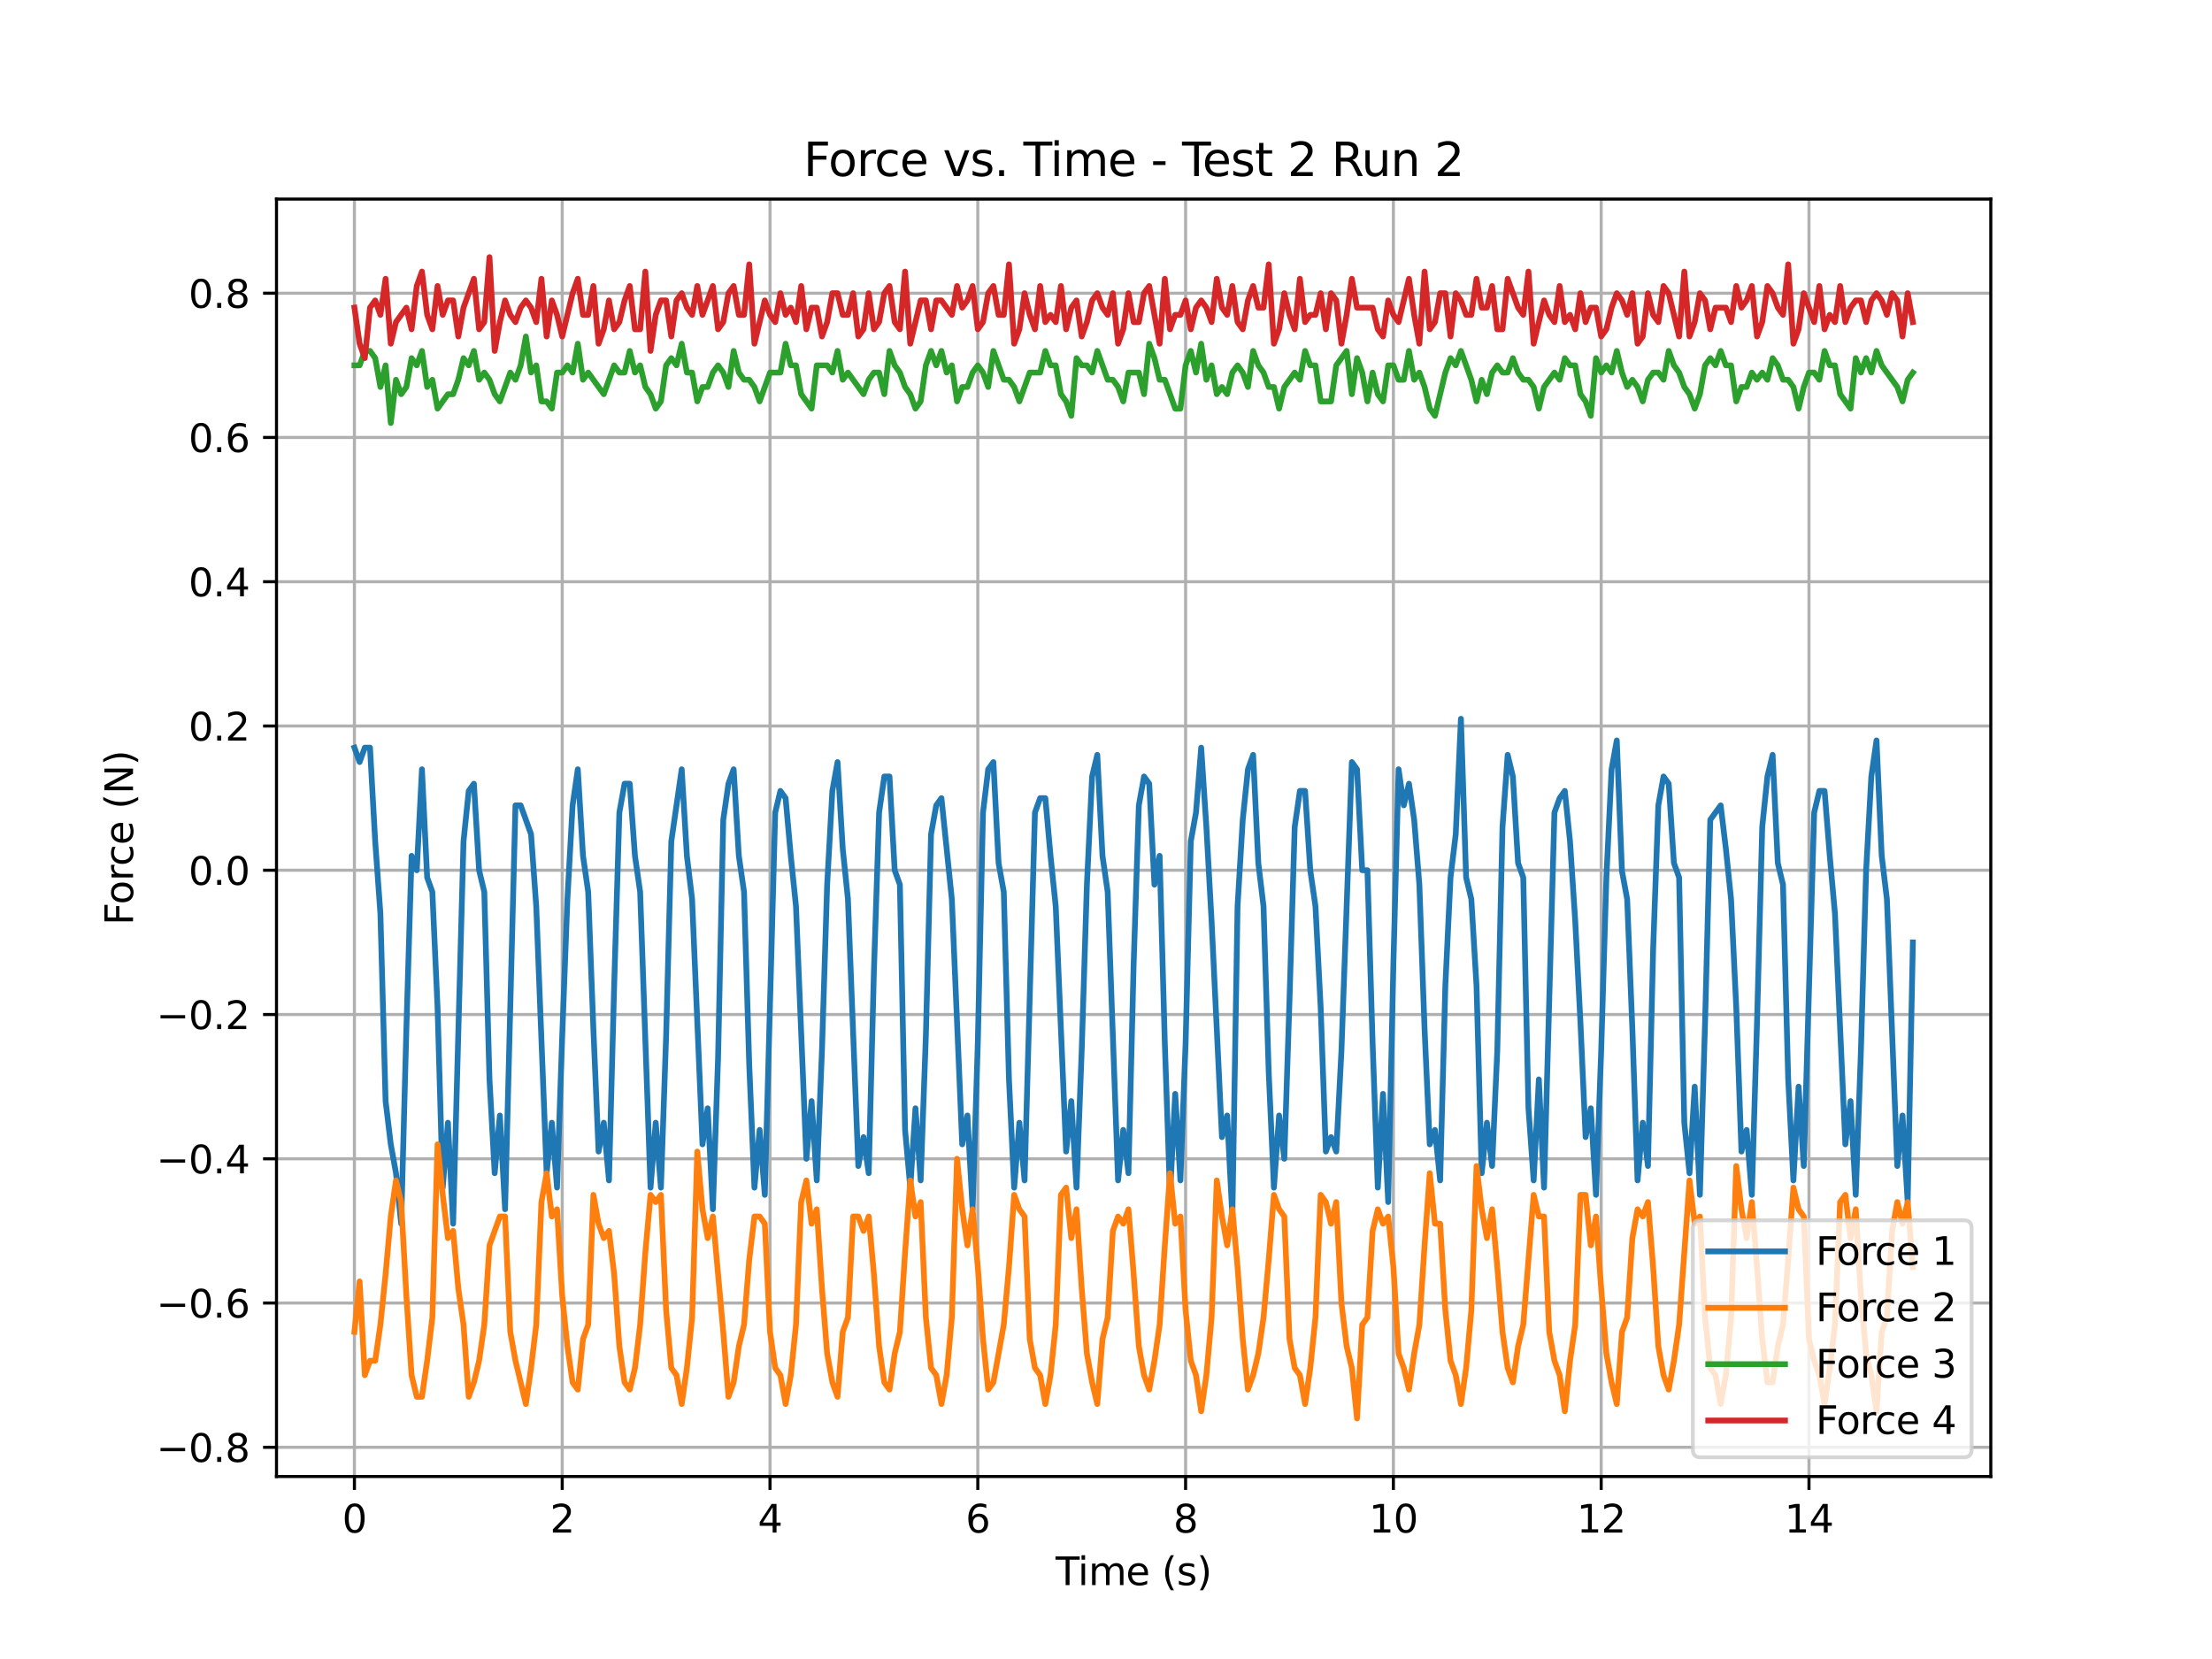 <?xml version="1.0" encoding="utf-8" standalone="no"?>
<!DOCTYPE svg PUBLIC "-//W3C//DTD SVG 1.1//EN"
  "http://www.w3.org/Graphics/SVG/1.1/DTD/svg11.dtd">
<svg xmlns:xlink="http://www.w3.org/1999/xlink" width="576pt" height="432pt" viewBox="0 0 576 432" xmlns="http://www.w3.org/2000/svg" version="1.1">
 <defs>
  <style type="text/css">*{stroke-linejoin: round; stroke-linecap: butt}</style>
 </defs>
 <g id="figure_1">
  <g id="patch_1">
   <path d="M 0 432 
L 576 432 
L 576 0 
L 0 0 
z
" style="fill: #ffffff"/>
  </g>
  <g id="axes_1">
   <g id="patch_2">
    <path d="M 72 384.48 
L 518.4 384.48 
L 518.4 51.84 
L 72 51.84 
z
" style="fill: #ffffff"/>
   </g>
   <g id="matplotlib.axis_1">
    <g id="xtick_1">
     <g id="line2d_1">
      <path d="M 92.291 384.48 
L 92.291 51.84 
" clip-path="url(#p0eaa803a05)" style="fill: none; stroke: #b0b0b0; stroke-width: 0.8; stroke-linecap: square"/>
     </g>
     <g id="line2d_2">
      <defs>
       <path id="md633de259a" d="M 0 0 
L 0 3.5 
" style="stroke: #000000; stroke-width: 0.8"/>
      </defs>
      <g>
       <use xlink:href="#md633de259a" x="92.291" y="384.48" style="stroke: #000000; stroke-width: 0.8"/>
      </g>
     </g>
     <g id="text_1">
      <!-- 0 -->
      <g transform="translate(89.11 399.078) scale(0.1 -0.1)">
       <defs>
        <path id="DejaVuSans-30" d="M 2034 4250 
Q 1547 4250 1301 3770 
Q 1056 3291 1056 2328 
Q 1056 1369 1301 889 
Q 1547 409 2034 409 
Q 2525 409 2770 889 
Q 3016 1369 3016 2328 
Q 3016 3291 2770 3770 
Q 2525 4250 2034 4250 
z
M 2034 4750 
Q 2819 4750 3233 4129 
Q 3647 3509 3647 2328 
Q 3647 1150 3233 529 
Q 2819 -91 2034 -91 
Q 1250 -91 836 529 
Q 422 1150 422 2328 
Q 422 3509 836 4129 
Q 1250 4750 2034 4750 
z
" transform="scale(0.016)"/>
       </defs>
       <use xlink:href="#DejaVuSans-30"/>
      </g>
     </g>
    </g>
    <g id="xtick_2">
     <g id="line2d_3">
      <path d="M 146.4 384.48 
L 146.4 51.84 
" clip-path="url(#p0eaa803a05)" style="fill: none; stroke: #b0b0b0; stroke-width: 0.8; stroke-linecap: square"/>
     </g>
     <g id="line2d_4">
      <g>
       <use xlink:href="#md633de259a" x="146.4" y="384.48" style="stroke: #000000; stroke-width: 0.8"/>
      </g>
     </g>
     <g id="text_2">
      <!-- 2 -->
      <g transform="translate(143.219 399.078) scale(0.1 -0.1)">
       <defs>
        <path id="DejaVuSans-32" d="M 1228 531 
L 3431 531 
L 3431 0 
L 469 0 
L 469 531 
Q 828 903 1448 1529 
Q 2069 2156 2228 2338 
Q 2531 2678 2651 2914 
Q 2772 3150 2772 3378 
Q 2772 3750 2511 3984 
Q 2250 4219 1831 4219 
Q 1534 4219 1204 4116 
Q 875 4013 500 3803 
L 500 4441 
Q 881 4594 1212 4672 
Q 1544 4750 1819 4750 
Q 2544 4750 2975 4387 
Q 3406 4025 3406 3419 
Q 3406 3131 3298 2873 
Q 3191 2616 2906 2266 
Q 2828 2175 2409 1742 
Q 1991 1309 1228 531 
z
" transform="scale(0.016)"/>
       </defs>
       <use xlink:href="#DejaVuSans-32"/>
      </g>
     </g>
    </g>
    <g id="xtick_3">
     <g id="line2d_5">
      <path d="M 200.509 384.48 
L 200.509 51.84 
" clip-path="url(#p0eaa803a05)" style="fill: none; stroke: #b0b0b0; stroke-width: 0.8; stroke-linecap: square"/>
     </g>
     <g id="line2d_6">
      <g>
       <use xlink:href="#md633de259a" x="200.509" y="384.48" style="stroke: #000000; stroke-width: 0.8"/>
      </g>
     </g>
     <g id="text_3">
      <!-- 4 -->
      <g transform="translate(197.328 399.078) scale(0.1 -0.1)">
       <defs>
        <path id="DejaVuSans-34" d="M 2419 4116 
L 825 1625 
L 2419 1625 
L 2419 4116 
z
M 2253 4666 
L 3047 4666 
L 3047 1625 
L 3713 1625 
L 3713 1100 
L 3047 1100 
L 3047 0 
L 2419 0 
L 2419 1100 
L 313 1100 
L 313 1709 
L 2253 4666 
z
" transform="scale(0.016)"/>
       </defs>
       <use xlink:href="#DejaVuSans-34"/>
      </g>
     </g>
    </g>
    <g id="xtick_4">
     <g id="line2d_7">
      <path d="M 254.618 384.48 
L 254.618 51.84 
" clip-path="url(#p0eaa803a05)" style="fill: none; stroke: #b0b0b0; stroke-width: 0.8; stroke-linecap: square"/>
     </g>
     <g id="line2d_8">
      <g>
       <use xlink:href="#md633de259a" x="254.618" y="384.48" style="stroke: #000000; stroke-width: 0.8"/>
      </g>
     </g>
     <g id="text_4">
      <!-- 6 -->
      <g transform="translate(251.437 399.078) scale(0.1 -0.1)">
       <defs>
        <path id="DejaVuSans-36" d="M 2113 2584 
Q 1688 2584 1439 2293 
Q 1191 2003 1191 1497 
Q 1191 994 1439 701 
Q 1688 409 2113 409 
Q 2538 409 2786 701 
Q 3034 994 3034 1497 
Q 3034 2003 2786 2293 
Q 2538 2584 2113 2584 
z
M 3366 4563 
L 3366 3988 
Q 3128 4100 2886 4159 
Q 2644 4219 2406 4219 
Q 1781 4219 1451 3797 
Q 1122 3375 1075 2522 
Q 1259 2794 1537 2939 
Q 1816 3084 2150 3084 
Q 2853 3084 3261 2657 
Q 3669 2231 3669 1497 
Q 3669 778 3244 343 
Q 2819 -91 2113 -91 
Q 1303 -91 875 529 
Q 447 1150 447 2328 
Q 447 3434 972 4092 
Q 1497 4750 2381 4750 
Q 2619 4750 2861 4703 
Q 3103 4656 3366 4563 
z
" transform="scale(0.016)"/>
       </defs>
       <use xlink:href="#DejaVuSans-36"/>
      </g>
     </g>
    </g>
    <g id="xtick_5">
     <g id="line2d_9">
      <path d="M 308.727 384.48 
L 308.727 51.84 
" clip-path="url(#p0eaa803a05)" style="fill: none; stroke: #b0b0b0; stroke-width: 0.8; stroke-linecap: square"/>
     </g>
     <g id="line2d_10">
      <g>
       <use xlink:href="#md633de259a" x="308.727" y="384.48" style="stroke: #000000; stroke-width: 0.8"/>
      </g>
     </g>
     <g id="text_5">
      <!-- 8 -->
      <g transform="translate(305.546 399.078) scale(0.1 -0.1)">
       <defs>
        <path id="DejaVuSans-38" d="M 2034 2216 
Q 1584 2216 1326 1975 
Q 1069 1734 1069 1313 
Q 1069 891 1326 650 
Q 1584 409 2034 409 
Q 2484 409 2743 651 
Q 3003 894 3003 1313 
Q 3003 1734 2745 1975 
Q 2488 2216 2034 2216 
z
M 1403 2484 
Q 997 2584 770 2862 
Q 544 3141 544 3541 
Q 544 4100 942 4425 
Q 1341 4750 2034 4750 
Q 2731 4750 3128 4425 
Q 3525 4100 3525 3541 
Q 3525 3141 3298 2862 
Q 3072 2584 2669 2484 
Q 3125 2378 3379 2068 
Q 3634 1759 3634 1313 
Q 3634 634 3220 271 
Q 2806 -91 2034 -91 
Q 1263 -91 848 271 
Q 434 634 434 1313 
Q 434 1759 690 2068 
Q 947 2378 1403 2484 
z
M 1172 3481 
Q 1172 3119 1398 2916 
Q 1625 2713 2034 2713 
Q 2441 2713 2670 2916 
Q 2900 3119 2900 3481 
Q 2900 3844 2670 4047 
Q 2441 4250 2034 4250 
Q 1625 4250 1398 4047 
Q 1172 3844 1172 3481 
z
" transform="scale(0.016)"/>
       </defs>
       <use xlink:href="#DejaVuSans-38"/>
      </g>
     </g>
    </g>
    <g id="xtick_6">
     <g id="line2d_11">
      <path d="M 362.836 384.48 
L 362.836 51.84 
" clip-path="url(#p0eaa803a05)" style="fill: none; stroke: #b0b0b0; stroke-width: 0.8; stroke-linecap: square"/>
     </g>
     <g id="line2d_12">
      <g>
       <use xlink:href="#md633de259a" x="362.836" y="384.48" style="stroke: #000000; stroke-width: 0.8"/>
      </g>
     </g>
     <g id="text_6">
      <!-- 10 -->
      <g transform="translate(356.474 399.078) scale(0.1 -0.1)">
       <defs>
        <path id="DejaVuSans-31" d="M 794 531 
L 1825 531 
L 1825 4091 
L 703 3866 
L 703 4441 
L 1819 4666 
L 2450 4666 
L 2450 531 
L 3481 531 
L 3481 0 
L 794 0 
L 794 531 
z
" transform="scale(0.016)"/>
       </defs>
       <use xlink:href="#DejaVuSans-31"/>
       <use xlink:href="#DejaVuSans-30" x="63.623"/>
      </g>
     </g>
    </g>
    <g id="xtick_7">
     <g id="line2d_13">
      <path d="M 416.945 384.48 
L 416.945 51.84 
" clip-path="url(#p0eaa803a05)" style="fill: none; stroke: #b0b0b0; stroke-width: 0.8; stroke-linecap: square"/>
     </g>
     <g id="line2d_14">
      <g>
       <use xlink:href="#md633de259a" x="416.945" y="384.48" style="stroke: #000000; stroke-width: 0.8"/>
      </g>
     </g>
     <g id="text_7">
      <!-- 12 -->
      <g transform="translate(410.583 399.078) scale(0.1 -0.1)">
       <use xlink:href="#DejaVuSans-31"/>
       <use xlink:href="#DejaVuSans-32" x="63.623"/>
      </g>
     </g>
    </g>
    <g id="xtick_8">
     <g id="line2d_15">
      <path d="M 471.055 384.48 
L 471.055 51.84 
" clip-path="url(#p0eaa803a05)" style="fill: none; stroke: #b0b0b0; stroke-width: 0.8; stroke-linecap: square"/>
     </g>
     <g id="line2d_16">
      <g>
       <use xlink:href="#md633de259a" x="471.055" y="384.48" style="stroke: #000000; stroke-width: 0.8"/>
      </g>
     </g>
     <g id="text_8">
      <!-- 14 -->
      <g transform="translate(464.692 399.078) scale(0.1 -0.1)">
       <use xlink:href="#DejaVuSans-31"/>
       <use xlink:href="#DejaVuSans-34" x="63.623"/>
      </g>
     </g>
    </g>
    <g id="text_9">
     <!-- Time (s) -->
     <g transform="translate(274.871 412.757) scale(0.1 -0.1)">
      <defs>
       <path id="DejaVuSans-54" d="M -19 4666 
L 3928 4666 
L 3928 4134 
L 2272 4134 
L 2272 0 
L 1638 0 
L 1638 4134 
L -19 4134 
L -19 4666 
z
" transform="scale(0.016)"/>
       <path id="DejaVuSans-69" d="M 603 3500 
L 1178 3500 
L 1178 0 
L 603 0 
L 603 3500 
z
M 603 4863 
L 1178 4863 
L 1178 4134 
L 603 4134 
L 603 4863 
z
" transform="scale(0.016)"/>
       <path id="DejaVuSans-6d" d="M 3328 2828 
Q 3544 3216 3844 3400 
Q 4144 3584 4550 3584 
Q 5097 3584 5394 3201 
Q 5691 2819 5691 2113 
L 5691 0 
L 5113 0 
L 5113 2094 
Q 5113 2597 4934 2840 
Q 4756 3084 4391 3084 
Q 3944 3084 3684 2787 
Q 3425 2491 3425 1978 
L 3425 0 
L 2847 0 
L 2847 2094 
Q 2847 2600 2669 2842 
Q 2491 3084 2119 3084 
Q 1678 3084 1418 2786 
Q 1159 2488 1159 1978 
L 1159 0 
L 581 0 
L 581 3500 
L 1159 3500 
L 1159 2956 
Q 1356 3278 1631 3431 
Q 1906 3584 2284 3584 
Q 2666 3584 2933 3390 
Q 3200 3197 3328 2828 
z
" transform="scale(0.016)"/>
       <path id="DejaVuSans-65" d="M 3597 1894 
L 3597 1613 
L 953 1613 
Q 991 1019 1311 708 
Q 1631 397 2203 397 
Q 2534 397 2845 478 
Q 3156 559 3463 722 
L 3463 178 
Q 3153 47 2828 -22 
Q 2503 -91 2169 -91 
Q 1331 -91 842 396 
Q 353 884 353 1716 
Q 353 2575 817 3079 
Q 1281 3584 2069 3584 
Q 2775 3584 3186 3129 
Q 3597 2675 3597 1894 
z
M 3022 2063 
Q 3016 2534 2758 2815 
Q 2500 3097 2075 3097 
Q 1594 3097 1305 2825 
Q 1016 2553 972 2059 
L 3022 2063 
z
" transform="scale(0.016)"/>
       <path id="DejaVuSans-20" transform="scale(0.016)"/>
       <path id="DejaVuSans-28" d="M 1984 4856 
Q 1566 4138 1362 3434 
Q 1159 2731 1159 2009 
Q 1159 1288 1364 580 
Q 1569 -128 1984 -844 
L 1484 -844 
Q 1016 -109 783 600 
Q 550 1309 550 2009 
Q 550 2706 781 3412 
Q 1013 4119 1484 4856 
L 1984 4856 
z
" transform="scale(0.016)"/>
       <path id="DejaVuSans-73" d="M 2834 3397 
L 2834 2853 
Q 2591 2978 2328 3040 
Q 2066 3103 1784 3103 
Q 1356 3103 1142 2972 
Q 928 2841 928 2578 
Q 928 2378 1081 2264 
Q 1234 2150 1697 2047 
L 1894 2003 
Q 2506 1872 2764 1633 
Q 3022 1394 3022 966 
Q 3022 478 2636 193 
Q 2250 -91 1575 -91 
Q 1294 -91 989 -36 
Q 684 19 347 128 
L 347 722 
Q 666 556 975 473 
Q 1284 391 1588 391 
Q 1994 391 2212 530 
Q 2431 669 2431 922 
Q 2431 1156 2273 1281 
Q 2116 1406 1581 1522 
L 1381 1569 
Q 847 1681 609 1914 
Q 372 2147 372 2553 
Q 372 3047 722 3315 
Q 1072 3584 1716 3584 
Q 2034 3584 2315 3537 
Q 2597 3491 2834 3397 
z
" transform="scale(0.016)"/>
       <path id="DejaVuSans-29" d="M 513 4856 
L 1013 4856 
Q 1481 4119 1714 3412 
Q 1947 2706 1947 2009 
Q 1947 1309 1714 600 
Q 1481 -109 1013 -844 
L 513 -844 
Q 928 -128 1133 580 
Q 1338 1288 1338 2009 
Q 1338 2731 1133 3434 
Q 928 4138 513 4856 
z
" transform="scale(0.016)"/>
      </defs>
      <use xlink:href="#DejaVuSans-54"/>
      <use xlink:href="#DejaVuSans-69" x="57.959"/>
      <use xlink:href="#DejaVuSans-6d" x="85.742"/>
      <use xlink:href="#DejaVuSans-65" x="183.154"/>
      <use xlink:href="#DejaVuSans-20" x="244.678"/>
      <use xlink:href="#DejaVuSans-28" x="276.465"/>
      <use xlink:href="#DejaVuSans-73" x="315.479"/>
      <use xlink:href="#DejaVuSans-29" x="367.578"/>
     </g>
    </g>
   </g>
   <g id="matplotlib.axis_2">
    <g id="ytick_1">
     <g id="line2d_17">
      <path d="M 72 376.873 
L 518.4 376.873 
" clip-path="url(#p0eaa803a05)" style="fill: none; stroke: #b0b0b0; stroke-width: 0.8; stroke-linecap: square"/>
     </g>
     <g id="line2d_18">
      <defs>
       <path id="mc34f1cff23" d="M 0 0 
L -3.5 0 
" style="stroke: #000000; stroke-width: 0.8"/>
      </defs>
      <g>
       <use xlink:href="#mc34f1cff23" x="72" y="376.873" style="stroke: #000000; stroke-width: 0.8"/>
      </g>
     </g>
     <g id="text_10">
      <!-- −0.8 -->
      <g transform="translate(40.717 380.672) scale(0.1 -0.1)">
       <defs>
        <path id="DejaVuSans-2212" d="M 678 2272 
L 4684 2272 
L 4684 1741 
L 678 1741 
L 678 2272 
z
" transform="scale(0.016)"/>
        <path id="DejaVuSans-2e" d="M 684 794 
L 1344 794 
L 1344 0 
L 684 0 
L 684 794 
z
" transform="scale(0.016)"/>
       </defs>
       <use xlink:href="#DejaVuSans-2212"/>
       <use xlink:href="#DejaVuSans-30" x="83.789"/>
       <use xlink:href="#DejaVuSans-2e" x="147.412"/>
       <use xlink:href="#DejaVuSans-38" x="179.199"/>
      </g>
     </g>
    </g>
    <g id="ytick_2">
     <g id="line2d_19">
      <path d="M 72 339.308 
L 518.4 339.308 
" clip-path="url(#p0eaa803a05)" style="fill: none; stroke: #b0b0b0; stroke-width: 0.8; stroke-linecap: square"/>
     </g>
     <g id="line2d_20">
      <g>
       <use xlink:href="#mc34f1cff23" x="72" y="339.308" style="stroke: #000000; stroke-width: 0.8"/>
      </g>
     </g>
     <g id="text_11">
      <!-- −0.6 -->
      <g transform="translate(40.717 343.107) scale(0.1 -0.1)">
       <use xlink:href="#DejaVuSans-2212"/>
       <use xlink:href="#DejaVuSans-30" x="83.789"/>
       <use xlink:href="#DejaVuSans-2e" x="147.412"/>
       <use xlink:href="#DejaVuSans-36" x="179.199"/>
      </g>
     </g>
    </g>
    <g id="ytick_3">
     <g id="line2d_21">
      <path d="M 72 301.743 
L 518.4 301.743 
" clip-path="url(#p0eaa803a05)" style="fill: none; stroke: #b0b0b0; stroke-width: 0.8; stroke-linecap: square"/>
     </g>
     <g id="line2d_22">
      <g>
       <use xlink:href="#mc34f1cff23" x="72" y="301.743" style="stroke: #000000; stroke-width: 0.8"/>
      </g>
     </g>
     <g id="text_12">
      <!-- −0.4 -->
      <g transform="translate(40.717 305.542) scale(0.1 -0.1)">
       <use xlink:href="#DejaVuSans-2212"/>
       <use xlink:href="#DejaVuSans-30" x="83.789"/>
       <use xlink:href="#DejaVuSans-2e" x="147.412"/>
       <use xlink:href="#DejaVuSans-34" x="179.199"/>
      </g>
     </g>
    </g>
    <g id="ytick_4">
     <g id="line2d_23">
      <path d="M 72 264.177 
L 518.4 264.177 
" clip-path="url(#p0eaa803a05)" style="fill: none; stroke: #b0b0b0; stroke-width: 0.8; stroke-linecap: square"/>
     </g>
     <g id="line2d_24">
      <g>
       <use xlink:href="#mc34f1cff23" x="72" y="264.177" style="stroke: #000000; stroke-width: 0.8"/>
      </g>
     </g>
     <g id="text_13">
      <!-- −0.2 -->
      <g transform="translate(40.717 267.977) scale(0.1 -0.1)">
       <use xlink:href="#DejaVuSans-2212"/>
       <use xlink:href="#DejaVuSans-30" x="83.789"/>
       <use xlink:href="#DejaVuSans-2e" x="147.412"/>
       <use xlink:href="#DejaVuSans-32" x="179.199"/>
      </g>
     </g>
    </g>
    <g id="ytick_5">
     <g id="line2d_25">
      <path d="M 72 226.612 
L 518.4 226.612 
" clip-path="url(#p0eaa803a05)" style="fill: none; stroke: #b0b0b0; stroke-width: 0.8; stroke-linecap: square"/>
     </g>
     <g id="line2d_26">
      <g>
       <use xlink:href="#mc34f1cff23" x="72" y="226.612" style="stroke: #000000; stroke-width: 0.8"/>
      </g>
     </g>
     <g id="text_14">
      <!-- 0.0 -->
      <g transform="translate(49.097 230.411) scale(0.1 -0.1)">
       <use xlink:href="#DejaVuSans-30"/>
       <use xlink:href="#DejaVuSans-2e" x="63.623"/>
       <use xlink:href="#DejaVuSans-30" x="95.41"/>
      </g>
     </g>
    </g>
    <g id="ytick_6">
     <g id="line2d_27">
      <path d="M 72 189.047 
L 518.4 189.047 
" clip-path="url(#p0eaa803a05)" style="fill: none; stroke: #b0b0b0; stroke-width: 0.8; stroke-linecap: square"/>
     </g>
     <g id="line2d_28">
      <g>
       <use xlink:href="#mc34f1cff23" x="72" y="189.047" style="stroke: #000000; stroke-width: 0.8"/>
      </g>
     </g>
     <g id="text_15">
      <!-- 0.2 -->
      <g transform="translate(49.097 192.846) scale(0.1 -0.1)">
       <use xlink:href="#DejaVuSans-30"/>
       <use xlink:href="#DejaVuSans-2e" x="63.623"/>
       <use xlink:href="#DejaVuSans-32" x="95.41"/>
      </g>
     </g>
    </g>
    <g id="ytick_7">
     <g id="line2d_29">
      <path d="M 72 151.482 
L 518.4 151.482 
" clip-path="url(#p0eaa803a05)" style="fill: none; stroke: #b0b0b0; stroke-width: 0.8; stroke-linecap: square"/>
     </g>
     <g id="line2d_30">
      <g>
       <use xlink:href="#mc34f1cff23" x="72" y="151.482" style="stroke: #000000; stroke-width: 0.8"/>
      </g>
     </g>
     <g id="text_16">
      <!-- 0.4 -->
      <g transform="translate(49.097 155.281) scale(0.1 -0.1)">
       <use xlink:href="#DejaVuSans-30"/>
       <use xlink:href="#DejaVuSans-2e" x="63.623"/>
       <use xlink:href="#DejaVuSans-34" x="95.41"/>
      </g>
     </g>
    </g>
    <g id="ytick_8">
     <g id="line2d_31">
      <path d="M 72 113.917 
L 518.4 113.917 
" clip-path="url(#p0eaa803a05)" style="fill: none; stroke: #b0b0b0; stroke-width: 0.8; stroke-linecap: square"/>
     </g>
     <g id="line2d_32">
      <g>
       <use xlink:href="#mc34f1cff23" x="72" y="113.917" style="stroke: #000000; stroke-width: 0.8"/>
      </g>
     </g>
     <g id="text_17">
      <!-- 0.6 -->
      <g transform="translate(49.097 117.716) scale(0.1 -0.1)">
       <use xlink:href="#DejaVuSans-30"/>
       <use xlink:href="#DejaVuSans-2e" x="63.623"/>
       <use xlink:href="#DejaVuSans-36" x="95.41"/>
      </g>
     </g>
    </g>
    <g id="ytick_9">
     <g id="line2d_33">
      <path d="M 72 76.351 
L 518.4 76.351 
" clip-path="url(#p0eaa803a05)" style="fill: none; stroke: #b0b0b0; stroke-width: 0.8; stroke-linecap: square"/>
     </g>
     <g id="line2d_34">
      <g>
       <use xlink:href="#mc34f1cff23" x="72" y="76.351" style="stroke: #000000; stroke-width: 0.8"/>
      </g>
     </g>
     <g id="text_18">
      <!-- 0.8 -->
      <g transform="translate(49.097 80.151) scale(0.1 -0.1)">
       <use xlink:href="#DejaVuSans-30"/>
       <use xlink:href="#DejaVuSans-2e" x="63.623"/>
       <use xlink:href="#DejaVuSans-38" x="95.41"/>
      </g>
     </g>
    </g>
    <g id="text_19">
     <!-- Force (N) -->
     <g transform="translate(34.638 240.914) rotate(-90) scale(0.1 -0.1)">
      <defs>
       <path id="DejaVuSans-46" d="M 628 4666 
L 3309 4666 
L 3309 4134 
L 1259 4134 
L 1259 2759 
L 3109 2759 
L 3109 2228 
L 1259 2228 
L 1259 0 
L 628 0 
L 628 4666 
z
" transform="scale(0.016)"/>
       <path id="DejaVuSans-6f" d="M 1959 3097 
Q 1497 3097 1228 2736 
Q 959 2375 959 1747 
Q 959 1119 1226 758 
Q 1494 397 1959 397 
Q 2419 397 2687 759 
Q 2956 1122 2956 1747 
Q 2956 2369 2687 2733 
Q 2419 3097 1959 3097 
z
M 1959 3584 
Q 2709 3584 3137 3096 
Q 3566 2609 3566 1747 
Q 3566 888 3137 398 
Q 2709 -91 1959 -91 
Q 1206 -91 779 398 
Q 353 888 353 1747 
Q 353 2609 779 3096 
Q 1206 3584 1959 3584 
z
" transform="scale(0.016)"/>
       <path id="DejaVuSans-72" d="M 2631 2963 
Q 2534 3019 2420 3045 
Q 2306 3072 2169 3072 
Q 1681 3072 1420 2755 
Q 1159 2438 1159 1844 
L 1159 0 
L 581 0 
L 581 3500 
L 1159 3500 
L 1159 2956 
Q 1341 3275 1631 3429 
Q 1922 3584 2338 3584 
Q 2397 3584 2469 3576 
Q 2541 3569 2628 3553 
L 2631 2963 
z
" transform="scale(0.016)"/>
       <path id="DejaVuSans-63" d="M 3122 3366 
L 3122 2828 
Q 2878 2963 2633 3030 
Q 2388 3097 2138 3097 
Q 1578 3097 1268 2742 
Q 959 2388 959 1747 
Q 959 1106 1268 751 
Q 1578 397 2138 397 
Q 2388 397 2633 464 
Q 2878 531 3122 666 
L 3122 134 
Q 2881 22 2623 -34 
Q 2366 -91 2075 -91 
Q 1284 -91 818 406 
Q 353 903 353 1747 
Q 353 2603 823 3093 
Q 1294 3584 2113 3584 
Q 2378 3584 2631 3529 
Q 2884 3475 3122 3366 
z
" transform="scale(0.016)"/>
       <path id="DejaVuSans-4e" d="M 628 4666 
L 1478 4666 
L 3547 763 
L 3547 4666 
L 4159 4666 
L 4159 0 
L 3309 0 
L 1241 3903 
L 1241 0 
L 628 0 
L 628 4666 
z
" transform="scale(0.016)"/>
      </defs>
      <use xlink:href="#DejaVuSans-46"/>
      <use xlink:href="#DejaVuSans-6f" x="53.895"/>
      <use xlink:href="#DejaVuSans-72" x="115.076"/>
      <use xlink:href="#DejaVuSans-63" x="153.939"/>
      <use xlink:href="#DejaVuSans-65" x="208.92"/>
      <use xlink:href="#DejaVuSans-20" x="270.443"/>
      <use xlink:href="#DejaVuSans-28" x="302.23"/>
      <use xlink:href="#DejaVuSans-4e" x="341.244"/>
      <use xlink:href="#DejaVuSans-29" x="416.049"/>
     </g>
    </g>
   </g>
   <g id="line2d_35">
    <path d="M 92.291 194.682 
L 93.644 198.438 
L 94.996 194.682 
L 96.349 194.682 
L 97.702 219.099 
L 99.055 237.882 
L 100.407 286.717 
L 101.76 297.986 
L 103.113 305.499 
L 104.465 318.647 
L 105.818 267.934 
L 107.171 222.856 
L 108.524 226.612 
L 109.876 200.317 
L 111.229 228.49 
L 112.582 232.247 
L 113.935 262.299 
L 115.287 309.256 
L 116.64 292.351 
L 117.993 318.647 
L 120.698 219.099 
L 122.051 205.951 
L 123.404 204.073 
L 124.756 226.612 
L 126.109 232.247 
L 127.462 281.082 
L 128.815 305.499 
L 130.167 290.473 
L 131.52 314.89 
L 134.225 209.708 
L 135.578 209.708 
L 138.284 217.221 
L 139.636 236.003 
L 142.342 305.499 
L 143.695 292.351 
L 145.047 309.256 
L 146.4 269.812 
L 147.753 234.125 
L 149.105 209.708 
L 150.458 200.317 
L 151.811 222.856 
L 153.164 232.247 
L 154.516 267.934 
L 155.869 299.864 
L 157.222 292.351 
L 158.575 307.377 
L 159.927 256.664 
L 161.28 211.586 
L 162.633 204.073 
L 163.985 204.073 
L 165.338 222.856 
L 166.691 232.247 
L 169.396 309.256 
L 170.749 292.351 
L 172.102 309.256 
L 173.455 269.812 
L 174.807 219.099 
L 177.513 200.317 
L 178.865 222.856 
L 180.218 234.125 
L 182.924 297.986 
L 184.276 288.595 
L 185.629 314.89 
L 186.982 275.447 
L 188.335 213.464 
L 189.687 204.073 
L 191.04 200.317 
L 192.393 222.856 
L 193.745 232.247 
L 195.098 277.325 
L 196.451 309.256 
L 197.804 294.23 
L 199.156 311.134 
L 201.862 211.586 
L 203.215 205.951 
L 204.567 207.83 
L 205.92 222.856 
L 207.273 236.003 
L 209.978 301.743 
L 211.331 286.717 
L 212.684 307.377 
L 214.036 273.569 
L 215.389 230.369 
L 216.742 205.951 
L 218.095 198.438 
L 219.447 220.977 
L 220.8 234.125 
L 223.505 303.621 
L 224.858 296.108 
L 226.211 305.499 
L 227.564 252.908 
L 228.916 211.586 
L 230.269 202.195 
L 231.622 202.195 
L 232.975 226.612 
L 234.327 230.369 
L 235.68 294.23 
L 237.033 309.256 
L 238.385 288.595 
L 239.738 307.377 
L 241.091 269.812 
L 242.444 217.221 
L 243.796 209.708 
L 245.149 207.83 
L 247.855 234.125 
L 250.56 297.986 
L 251.913 290.473 
L 253.265 314.89 
L 254.618 271.69 
L 255.971 211.586 
L 257.324 200.317 
L 258.676 198.438 
L 260.029 224.734 
L 261.382 232.247 
L 262.735 281.082 
L 264.087 309.256 
L 265.44 292.351 
L 266.793 307.377 
L 269.498 211.586 
L 270.851 207.83 
L 272.204 207.83 
L 273.556 222.856 
L 274.909 236.003 
L 277.615 299.864 
L 278.967 286.717 
L 280.32 309.256 
L 281.673 273.569 
L 283.025 230.369 
L 284.378 202.195 
L 285.731 196.56 
L 287.084 222.856 
L 288.436 232.247 
L 291.142 307.377 
L 292.495 294.23 
L 293.847 305.499 
L 295.2 251.03 
L 296.553 209.708 
L 297.905 202.195 
L 299.258 204.073 
L 300.611 230.369 
L 301.964 222.856 
L 303.316 271.69 
L 304.669 311.134 
L 306.022 284.838 
L 307.375 307.377 
L 308.727 271.69 
L 310.08 219.099 
L 311.433 211.586 
L 312.785 194.682 
L 314.138 215.343 
L 315.491 239.76 
L 318.196 296.108 
L 319.549 290.473 
L 320.902 316.769 
L 322.255 236.003 
L 323.607 213.464 
L 324.96 200.317 
L 326.313 196.56 
L 327.665 224.734 
L 329.018 236.003 
L 330.371 279.203 
L 331.724 309.256 
L 333.076 290.473 
L 334.429 301.743 
L 335.782 260.421 
L 337.135 215.343 
L 338.487 205.951 
L 339.84 205.951 
L 341.193 226.612 
L 342.545 236.003 
L 343.898 262.299 
L 345.251 299.864 
L 346.604 296.108 
L 347.956 299.864 
L 349.309 273.569 
L 352.015 198.438 
L 353.367 200.317 
L 354.72 226.612 
L 356.073 226.612 
L 357.425 271.69 
L 358.778 309.256 
L 360.131 284.838 
L 361.484 313.012 
L 362.836 251.03 
L 364.189 200.317 
L 365.542 209.708 
L 366.895 204.073 
L 368.247 213.464 
L 369.6 230.369 
L 370.953 267.934 
L 372.305 297.986 
L 373.658 294.23 
L 375.011 307.377 
L 376.364 256.664 
L 377.716 228.49 
L 379.069 217.221 
L 380.422 187.169 
L 381.775 228.49 
L 383.127 234.125 
L 384.48 256.664 
L 385.833 305.499 
L 387.185 292.351 
L 388.538 303.621 
L 389.891 273.569 
L 391.244 215.343 
L 392.596 196.56 
L 393.949 202.195 
L 395.302 224.734 
L 396.655 228.49 
L 398.007 288.595 
L 399.36 307.377 
L 400.713 281.082 
L 402.065 309.256 
L 404.771 211.586 
L 406.124 207.83 
L 407.476 205.951 
L 408.829 219.099 
L 410.182 239.76 
L 411.535 266.056 
L 412.887 296.108 
L 414.24 288.595 
L 415.593 311.134 
L 416.945 273.569 
L 418.298 228.49 
L 419.651 200.317 
L 421.004 192.803 
L 422.356 226.793 
L 423.709 234.125 
L 425.062 267.934 
L 426.415 307.377 
L 427.767 292.351 
L 429.12 303.621 
L 430.473 247.273 
L 431.825 209.708 
L 433.178 202.195 
L 434.531 204.073 
L 435.884 224.734 
L 437.236 228.49 
L 438.589 292.351 
L 439.942 305.499 
L 441.295 282.96 
L 442.647 311.134 
L 444 266.056 
L 445.353 213.464 
L 448.058 209.708 
L 449.411 220.977 
L 450.764 234.125 
L 452.116 262.299 
L 453.469 299.864 
L 454.822 294.23 
L 456.175 311.134 
L 457.527 266.056 
L 458.88 215.343 
L 460.233 202.195 
L 461.585 196.56 
L 462.938 224.734 
L 464.291 230.369 
L 465.644 281.082 
L 466.996 307.377 
L 468.349 282.96 
L 469.702 303.621 
L 472.407 211.586 
L 473.76 205.951 
L 475.113 205.951 
L 476.465 222.856 
L 477.818 237.882 
L 480.524 297.986 
L 481.876 286.717 
L 483.229 311.134 
L 484.582 273.569 
L 485.935 226.612 
L 487.287 202.195 
L 488.64 192.803 
L 489.993 222.856 
L 491.345 234.125 
L 494.051 303.621 
L 495.404 290.473 
L 496.756 313.012 
L 498.109 245.395 
L 498.109 245.395 
" clip-path="url(#p0eaa803a05)" style="fill: none; stroke: #1f77b4; stroke-width: 1.5; stroke-linecap: square"/>
   </g>
   <g id="line2d_36">
    <path d="M 92.291 346.821 
L 93.644 333.673 
L 94.996 358.09 
L 96.349 354.334 
L 97.702 354.334 
L 99.055 344.943 
L 100.407 331.795 
L 101.76 316.769 
L 103.113 307.377 
L 104.465 313.012 
L 105.818 337.43 
L 107.171 358.09 
L 108.524 363.725 
L 109.876 363.725 
L 111.229 354.334 
L 112.582 343.064 
L 113.935 297.986 
L 115.287 311.134 
L 116.64 322.403 
L 117.993 320.525 
L 119.345 335.551 
L 120.698 344.943 
L 122.051 363.725 
L 123.404 359.969 
L 124.756 354.334 
L 126.109 344.943 
L 127.462 324.282 
L 130.167 316.769 
L 131.52 316.769 
L 132.873 346.821 
L 134.225 354.334 
L 136.931 365.603 
L 138.284 356.212 
L 139.636 344.943 
L 140.989 313.012 
L 142.342 305.499 
L 143.695 316.769 
L 145.047 314.89 
L 146.4 337.43 
L 147.753 350.577 
L 149.105 359.969 
L 150.458 361.847 
L 151.811 348.699 
L 153.164 344.943 
L 154.516 311.134 
L 155.869 318.647 
L 157.222 322.403 
L 158.575 320.525 
L 159.927 331.795 
L 161.28 350.577 
L 162.633 359.969 
L 163.985 361.847 
L 165.338 356.212 
L 166.691 344.943 
L 168.044 326.16 
L 169.396 311.134 
L 170.749 313.012 
L 172.102 311.134 
L 173.455 341.186 
L 174.807 356.212 
L 176.16 358.09 
L 177.513 365.603 
L 178.865 356.212 
L 180.218 343.064 
L 181.571 299.864 
L 182.924 314.89 
L 184.276 322.403 
L 185.629 316.769 
L 188.335 346.821 
L 189.687 363.725 
L 191.04 359.969 
L 192.393 350.577 
L 193.745 344.943 
L 195.098 328.038 
L 196.451 316.769 
L 197.804 316.769 
L 199.156 318.647 
L 200.509 346.821 
L 201.862 356.212 
L 203.215 358.09 
L 204.567 365.603 
L 205.92 358.09 
L 207.273 344.943 
L 208.625 313.012 
L 209.978 307.377 
L 211.331 318.647 
L 212.684 314.89 
L 214.036 335.551 
L 215.389 352.456 
L 216.742 359.969 
L 218.095 363.725 
L 219.447 346.821 
L 220.8 343.064 
L 222.153 316.769 
L 223.505 316.769 
L 224.858 320.525 
L 226.211 316.769 
L 227.564 331.795 
L 228.916 350.577 
L 230.269 359.969 
L 231.622 361.847 
L 232.975 352.456 
L 234.327 346.821 
L 235.68 326.16 
L 237.033 307.377 
L 238.385 316.769 
L 239.738 313.012 
L 241.091 343.064 
L 242.444 356.212 
L 243.796 358.09 
L 245.149 365.603 
L 246.502 358.09 
L 247.855 343.064 
L 249.207 301.743 
L 250.56 314.89 
L 251.913 324.282 
L 253.265 314.89 
L 254.618 329.917 
L 255.971 348.699 
L 257.324 361.847 
L 258.676 359.969 
L 261.382 344.943 
L 262.735 329.917 
L 264.087 311.134 
L 265.44 314.89 
L 266.793 316.769 
L 268.145 348.699 
L 269.498 356.212 
L 270.851 358.09 
L 272.204 365.603 
L 273.556 358.09 
L 274.909 344.943 
L 276.262 311.134 
L 277.615 309.256 
L 278.967 322.403 
L 280.32 314.89 
L 281.673 335.551 
L 283.025 352.456 
L 284.378 359.969 
L 285.731 365.603 
L 287.084 348.699 
L 288.436 343.064 
L 289.789 320.525 
L 291.142 316.769 
L 292.495 318.647 
L 293.847 314.89 
L 295.2 331.795 
L 296.553 350.577 
L 297.905 358.09 
L 299.258 361.847 
L 300.611 354.334 
L 301.964 344.943 
L 303.316 324.282 
L 304.669 305.499 
L 306.022 318.647 
L 307.375 316.769 
L 308.727 341.186 
L 310.08 354.334 
L 311.433 358.09 
L 312.785 367.482 
L 314.138 358.09 
L 315.491 343.064 
L 316.844 307.377 
L 318.196 316.769 
L 319.549 324.282 
L 320.902 314.89 
L 322.255 329.917 
L 323.607 348.699 
L 324.96 361.847 
L 326.313 358.09 
L 327.665 352.456 
L 329.018 343.064 
L 330.371 328.038 
L 331.724 311.134 
L 333.076 314.89 
L 334.429 316.769 
L 335.782 348.699 
L 337.135 356.212 
L 338.487 358.09 
L 339.84 365.603 
L 341.193 356.212 
L 342.545 343.064 
L 343.898 311.134 
L 345.251 313.012 
L 346.604 318.647 
L 347.956 313.012 
L 349.309 339.308 
L 350.662 350.577 
L 352.015 356.212 
L 353.367 369.36 
L 354.72 344.943 
L 356.073 343.064 
L 357.425 320.525 
L 358.778 314.89 
L 360.131 318.647 
L 361.484 316.769 
L 362.836 329.917 
L 364.189 352.456 
L 365.542 356.212 
L 366.895 361.847 
L 368.247 352.456 
L 369.6 344.943 
L 370.953 324.282 
L 372.305 305.499 
L 373.658 318.647 
L 375.011 318.647 
L 376.364 341.186 
L 377.716 354.334 
L 379.069 358.09 
L 380.422 365.603 
L 381.775 356.212 
L 383.127 341.186 
L 384.48 303.621 
L 385.833 314.89 
L 387.185 322.403 
L 388.538 314.89 
L 389.891 329.917 
L 391.244 346.821 
L 392.596 356.212 
L 393.949 359.969 
L 395.302 350.577 
L 396.655 344.943 
L 399.36 311.134 
L 400.713 316.769 
L 402.065 316.769 
L 403.418 346.821 
L 404.771 354.334 
L 406.124 358.09 
L 407.476 367.482 
L 408.829 354.334 
L 410.182 344.943 
L 411.535 311.134 
L 412.887 311.134 
L 414.24 324.282 
L 415.593 316.769 
L 416.945 335.551 
L 418.298 352.456 
L 419.651 359.969 
L 421.004 365.603 
L 422.356 346.821 
L 423.709 343.064 
L 425.062 322.403 
L 426.415 314.89 
L 427.767 316.769 
L 429.12 313.012 
L 430.473 329.917 
L 431.825 350.577 
L 433.178 358.09 
L 434.531 361.847 
L 435.884 354.334 
L 437.236 344.943 
L 439.942 307.377 
L 441.295 318.647 
L 442.647 316.769 
L 444 343.064 
L 445.353 356.212 
L 446.705 358.09 
L 448.058 365.603 
L 449.411 358.09 
L 450.764 343.064 
L 452.116 303.621 
L 453.469 314.89 
L 454.822 322.403 
L 456.175 313.012 
L 457.527 329.917 
L 458.88 348.699 
L 460.233 359.969 
L 461.585 359.969 
L 462.938 350.577 
L 464.291 344.943 
L 465.644 328.038 
L 466.996 309.256 
L 468.349 314.89 
L 469.702 316.769 
L 471.055 348.699 
L 472.407 354.334 
L 473.76 358.09 
L 475.113 365.603 
L 476.465 356.212 
L 477.818 344.943 
L 479.171 313.012 
L 480.524 311.134 
L 481.876 322.403 
L 483.229 314.89 
L 484.582 337.43 
L 485.935 352.456 
L 487.287 358.09 
L 488.64 367.482 
L 489.993 346.821 
L 491.345 343.064 
L 492.698 320.525 
L 494.051 313.012 
L 495.404 318.647 
L 496.756 313.012 
L 498.109 329.917 
L 498.109 329.917 
" clip-path="url(#p0eaa803a05)" style="fill: none; stroke: #ff7f0e; stroke-width: 1.5; stroke-linecap: square"/>
   </g>
   <g id="line2d_37">
    <path d="M 92.291 95.134 
L 93.644 95.134 
L 94.996 91.377 
L 96.349 91.377 
L 97.702 93.256 
L 99.055 100.769 
L 100.407 95.134 
L 101.76 110.16 
L 103.113 98.89 
L 104.465 102.647 
L 105.818 100.769 
L 107.171 93.256 
L 108.524 95.134 
L 109.876 91.377 
L 111.229 100.769 
L 112.582 98.89 
L 113.935 106.403 
L 116.64 102.647 
L 117.993 102.647 
L 119.345 98.89 
L 120.698 93.256 
L 122.051 95.134 
L 123.404 91.377 
L 124.756 98.89 
L 126.109 97.012 
L 127.462 98.89 
L 128.815 102.647 
L 130.167 104.525 
L 132.873 97.012 
L 134.225 98.89 
L 135.578 95.134 
L 136.931 87.621 
L 138.284 97.012 
L 139.636 95.134 
L 140.989 104.525 
L 142.342 104.525 
L 143.695 106.403 
L 145.047 97.012 
L 146.4 97.012 
L 147.753 95.134 
L 149.105 97.012 
L 150.458 89.499 
L 151.811 98.89 
L 153.164 97.012 
L 157.222 102.647 
L 159.927 95.134 
L 161.28 97.012 
L 162.633 97.012 
L 163.985 91.377 
L 165.338 97.012 
L 166.691 95.134 
L 168.044 100.769 
L 169.396 102.647 
L 170.749 106.403 
L 172.102 104.525 
L 173.455 95.134 
L 174.807 93.256 
L 176.16 95.134 
L 177.513 89.499 
L 178.865 97.012 
L 180.218 97.012 
L 181.571 104.525 
L 182.924 100.769 
L 184.276 100.769 
L 185.629 97.012 
L 186.982 95.134 
L 188.335 97.012 
L 189.687 100.769 
L 191.04 91.377 
L 192.393 97.012 
L 193.745 98.89 
L 195.098 98.89 
L 196.451 100.769 
L 197.804 104.525 
L 200.509 97.012 
L 203.215 97.012 
L 204.567 89.499 
L 205.92 95.134 
L 207.273 95.134 
L 208.625 102.647 
L 211.331 106.403 
L 212.684 95.134 
L 215.389 95.134 
L 216.742 97.012 
L 218.095 91.377 
L 219.447 98.89 
L 220.8 97.012 
L 224.858 102.647 
L 226.211 98.89 
L 227.564 97.012 
L 228.916 97.012 
L 230.269 102.647 
L 231.622 91.377 
L 232.975 95.134 
L 234.327 97.012 
L 235.68 100.769 
L 237.033 102.647 
L 238.385 106.403 
L 239.738 104.525 
L 241.091 95.134 
L 242.444 91.377 
L 243.796 95.134 
L 245.149 91.377 
L 246.502 97.012 
L 247.855 95.134 
L 249.207 104.525 
L 250.56 100.769 
L 251.913 100.769 
L 253.265 97.012 
L 254.618 95.134 
L 255.971 97.012 
L 257.324 100.769 
L 258.676 91.377 
L 261.382 98.89 
L 262.735 98.89 
L 264.087 100.769 
L 265.44 104.525 
L 268.145 97.012 
L 270.851 97.012 
L 272.204 91.377 
L 273.556 95.134 
L 274.909 95.134 
L 276.262 102.647 
L 277.615 104.525 
L 278.967 108.282 
L 280.32 93.256 
L 281.673 95.134 
L 283.025 95.134 
L 284.378 97.012 
L 285.731 91.377 
L 288.436 98.89 
L 289.789 98.89 
L 291.142 100.769 
L 292.495 104.525 
L 293.847 97.012 
L 296.553 97.012 
L 297.905 102.647 
L 299.258 89.499 
L 300.611 93.256 
L 301.964 98.89 
L 303.316 98.89 
L 306.022 106.403 
L 307.375 106.403 
L 308.727 95.134 
L 310.08 91.377 
L 311.433 97.012 
L 312.785 89.499 
L 314.138 98.89 
L 315.491 95.134 
L 316.844 102.647 
L 318.196 100.769 
L 319.549 102.647 
L 320.902 97.012 
L 322.255 95.134 
L 323.607 97.012 
L 324.96 100.769 
L 326.313 91.377 
L 327.665 95.134 
L 329.018 97.012 
L 330.371 100.769 
L 331.724 100.769 
L 333.076 106.403 
L 334.429 100.769 
L 337.135 97.012 
L 338.487 98.89 
L 339.84 91.377 
L 341.193 95.134 
L 342.545 95.134 
L 343.898 104.525 
L 346.604 104.525 
L 347.956 95.134 
L 350.662 91.377 
L 352.015 102.647 
L 353.367 93.256 
L 354.72 97.012 
L 356.073 104.525 
L 357.425 97.012 
L 358.778 102.647 
L 360.131 104.525 
L 361.484 95.134 
L 362.836 95.134 
L 364.189 98.89 
L 365.542 98.89 
L 366.895 91.377 
L 368.247 98.89 
L 369.6 97.012 
L 370.953 100.769 
L 372.305 106.403 
L 373.658 108.282 
L 376.364 97.012 
L 377.716 93.256 
L 379.069 95.134 
L 380.422 91.377 
L 383.127 98.89 
L 384.48 104.525 
L 385.833 98.89 
L 387.185 102.647 
L 388.538 97.012 
L 389.891 95.134 
L 391.244 97.012 
L 392.596 97.012 
L 393.949 93.256 
L 395.302 97.012 
L 396.655 98.89 
L 398.007 98.89 
L 399.36 100.769 
L 400.713 106.403 
L 402.065 100.769 
L 404.771 97.012 
L 406.124 98.89 
L 407.476 93.256 
L 408.829 95.134 
L 410.182 95.134 
L 411.535 102.647 
L 412.887 104.525 
L 414.24 108.282 
L 415.593 93.256 
L 416.945 97.012 
L 418.298 95.134 
L 419.651 97.012 
L 421.004 91.377 
L 422.356 97.012 
L 423.709 100.769 
L 425.062 98.89 
L 426.415 100.769 
L 427.767 104.525 
L 429.12 98.89 
L 430.473 97.012 
L 431.825 97.012 
L 433.178 98.89 
L 434.531 91.377 
L 435.884 95.134 
L 437.236 97.012 
L 438.589 100.769 
L 439.942 102.647 
L 441.295 106.403 
L 442.647 102.647 
L 444 95.134 
L 445.353 93.256 
L 446.705 95.134 
L 448.058 91.377 
L 449.411 95.134 
L 450.764 95.134 
L 452.116 104.525 
L 453.469 100.769 
L 454.822 100.769 
L 456.175 97.012 
L 457.527 98.89 
L 458.88 97.012 
L 460.233 98.89 
L 461.585 93.256 
L 462.938 95.134 
L 464.291 98.89 
L 465.644 98.89 
L 466.996 100.769 
L 468.349 106.403 
L 469.702 100.769 
L 471.055 97.012 
L 472.407 97.012 
L 473.76 98.89 
L 475.113 91.377 
L 476.465 95.134 
L 477.818 95.134 
L 479.171 102.647 
L 481.876 106.403 
L 483.229 93.256 
L 484.582 97.012 
L 485.935 93.256 
L 487.287 97.012 
L 488.64 91.377 
L 489.993 95.134 
L 494.051 100.769 
L 495.404 104.525 
L 496.756 98.89 
L 498.109 97.012 
L 498.109 97.012 
" clip-path="url(#p0eaa803a05)" style="fill: none; stroke: #2ca02c; stroke-width: 1.5; stroke-linecap: square"/>
   </g>
   <g id="line2d_38">
    <path d="M 92.291 80.108 
L 93.644 89.499 
L 94.996 93.256 
L 96.349 80.108 
L 97.702 78.23 
L 99.055 81.986 
L 100.407 72.595 
L 101.76 89.499 
L 103.113 83.864 
L 105.818 80.108 
L 107.171 85.743 
L 108.524 74.473 
L 109.876 70.717 
L 111.229 81.986 
L 112.582 85.743 
L 113.935 74.473 
L 115.287 81.986 
L 116.64 78.23 
L 117.993 78.23 
L 119.345 87.621 
L 120.698 80.108 
L 123.404 72.595 
L 124.756 85.743 
L 126.109 83.864 
L 127.462 66.96 
L 128.815 91.377 
L 130.167 83.864 
L 131.52 78.23 
L 132.873 81.986 
L 134.225 83.864 
L 135.578 80.108 
L 136.931 78.23 
L 138.284 80.108 
L 139.636 83.864 
L 140.989 72.595 
L 142.342 87.621 
L 143.695 78.23 
L 145.047 81.986 
L 146.4 87.621 
L 149.105 76.351 
L 150.458 72.595 
L 151.811 81.986 
L 153.164 81.986 
L 154.516 74.473 
L 155.869 89.499 
L 157.222 85.743 
L 158.575 78.23 
L 159.927 85.743 
L 161.28 83.864 
L 162.633 78.23 
L 163.985 74.473 
L 165.338 85.743 
L 166.691 85.743 
L 168.044 70.717 
L 169.396 91.377 
L 170.749 81.986 
L 172.102 78.23 
L 173.455 78.23 
L 174.807 87.621 
L 176.16 78.23 
L 177.513 76.351 
L 178.865 80.108 
L 180.218 81.986 
L 181.571 74.473 
L 182.924 81.986 
L 185.629 74.473 
L 186.982 85.743 
L 188.335 83.864 
L 189.687 76.351 
L 191.04 74.473 
L 192.393 81.986 
L 193.745 81.986 
L 195.098 68.838 
L 196.451 89.499 
L 199.156 78.23 
L 200.509 81.986 
L 201.862 83.864 
L 203.215 76.351 
L 204.567 81.986 
L 205.92 80.108 
L 207.273 83.864 
L 208.625 74.473 
L 209.978 85.743 
L 211.331 80.108 
L 212.684 80.108 
L 214.036 87.621 
L 215.389 83.864 
L 216.742 76.351 
L 218.095 76.351 
L 219.447 81.986 
L 220.8 81.986 
L 222.153 76.351 
L 223.505 87.621 
L 224.858 85.743 
L 226.211 76.351 
L 227.564 85.743 
L 228.916 83.864 
L 230.269 76.351 
L 231.622 74.473 
L 232.975 83.864 
L 234.327 85.743 
L 235.68 70.717 
L 237.033 89.499 
L 239.738 78.23 
L 241.091 78.23 
L 242.444 85.743 
L 243.796 78.23 
L 245.149 78.23 
L 247.855 81.986 
L 249.207 74.473 
L 250.56 80.108 
L 251.913 78.23 
L 253.265 74.473 
L 254.618 85.743 
L 255.971 83.864 
L 257.324 76.351 
L 258.676 74.473 
L 260.029 81.986 
L 261.382 81.986 
L 262.735 68.838 
L 264.087 89.499 
L 265.44 85.743 
L 266.793 76.351 
L 268.145 81.986 
L 269.498 85.743 
L 270.851 74.473 
L 272.204 83.864 
L 273.556 81.986 
L 274.909 83.864 
L 276.262 74.473 
L 277.615 85.743 
L 278.967 80.108 
L 280.32 78.23 
L 281.673 87.621 
L 283.025 83.864 
L 284.378 78.23 
L 285.731 76.351 
L 287.084 80.108 
L 288.436 81.986 
L 289.789 76.351 
L 291.142 89.499 
L 292.495 85.743 
L 293.847 76.351 
L 295.2 83.864 
L 296.553 83.864 
L 297.905 76.351 
L 299.258 74.473 
L 301.964 89.499 
L 303.316 72.595 
L 304.669 85.743 
L 306.022 81.986 
L 307.375 81.986 
L 308.727 78.23 
L 310.08 85.743 
L 311.433 80.108 
L 312.785 78.23 
L 314.138 80.108 
L 315.491 83.864 
L 316.844 72.595 
L 318.196 80.108 
L 319.549 81.986 
L 320.902 74.473 
L 322.255 83.864 
L 323.607 85.743 
L 324.96 78.23 
L 326.313 74.473 
L 327.665 80.108 
L 329.018 80.108 
L 330.371 68.838 
L 331.724 89.499 
L 333.076 85.743 
L 334.429 76.351 
L 335.782 81.986 
L 337.135 85.743 
L 338.487 72.595 
L 339.84 83.864 
L 341.193 81.986 
L 342.545 81.986 
L 343.898 76.351 
L 345.251 85.743 
L 346.604 76.351 
L 347.956 78.23 
L 349.309 89.499 
L 350.662 81.986 
L 352.015 72.595 
L 353.367 80.108 
L 357.425 80.108 
L 358.778 85.743 
L 360.131 87.621 
L 361.484 78.23 
L 362.836 81.986 
L 364.189 83.864 
L 366.895 72.595 
L 368.247 81.986 
L 369.6 89.499 
L 370.953 70.717 
L 372.305 85.743 
L 373.658 83.864 
L 375.011 76.351 
L 376.364 76.351 
L 377.716 87.621 
L 379.069 76.351 
L 380.422 78.23 
L 381.775 81.986 
L 383.127 81.986 
L 384.48 72.595 
L 385.833 80.108 
L 387.185 80.108 
L 388.538 74.473 
L 389.891 85.743 
L 391.244 85.743 
L 392.596 72.595 
L 395.302 80.108 
L 396.655 81.986 
L 398.007 70.717 
L 399.36 89.499 
L 402.065 78.23 
L 403.418 81.986 
L 404.771 83.864 
L 406.124 74.473 
L 407.476 83.864 
L 408.829 81.986 
L 410.182 85.743 
L 411.535 76.351 
L 412.887 83.864 
L 414.24 80.108 
L 415.593 80.108 
L 416.945 87.621 
L 418.298 85.743 
L 419.651 80.108 
L 421.004 76.351 
L 422.356 78.23 
L 423.709 81.986 
L 425.062 76.351 
L 426.415 89.499 
L 427.767 87.621 
L 429.12 76.351 
L 430.473 81.986 
L 431.825 83.864 
L 433.178 74.473 
L 434.531 76.351 
L 437.236 87.621 
L 438.589 70.717 
L 439.942 87.621 
L 441.295 83.864 
L 442.647 76.351 
L 444 78.23 
L 445.353 85.743 
L 446.705 80.108 
L 449.411 80.108 
L 450.764 83.864 
L 452.116 74.473 
L 453.469 80.108 
L 454.822 78.23 
L 456.175 74.473 
L 457.527 87.621 
L 458.88 83.864 
L 460.233 74.473 
L 461.585 76.351 
L 462.938 80.108 
L 464.291 81.986 
L 465.644 68.838 
L 466.996 89.499 
L 468.349 85.743 
L 469.702 76.351 
L 472.407 83.864 
L 473.76 74.473 
L 475.113 85.743 
L 476.465 81.986 
L 477.818 83.864 
L 479.171 74.473 
L 480.524 83.864 
L 481.876 80.108 
L 483.229 78.23 
L 484.582 78.23 
L 485.935 83.864 
L 487.287 78.23 
L 488.64 76.351 
L 489.993 78.23 
L 491.345 81.986 
L 492.698 76.351 
L 494.051 78.23 
L 495.404 87.621 
L 496.756 76.351 
L 498.109 83.864 
L 498.109 83.864 
" clip-path="url(#p0eaa803a05)" style="fill: none; stroke: #d62728; stroke-width: 1.5; stroke-linecap: square"/>
   </g>
   <g id="patch_3">
    <path d="M 72 384.48 
L 72 51.84 
" style="fill: none; stroke: #000000; stroke-width: 0.8; stroke-linejoin: miter; stroke-linecap: square"/>
   </g>
   <g id="patch_4">
    <path d="M 518.4 384.48 
L 518.4 51.84 
" style="fill: none; stroke: #000000; stroke-width: 0.8; stroke-linejoin: miter; stroke-linecap: square"/>
   </g>
   <g id="patch_5">
    <path d="M 72 384.48 
L 518.4 384.48 
" style="fill: none; stroke: #000000; stroke-width: 0.8; stroke-linejoin: miter; stroke-linecap: square"/>
   </g>
   <g id="patch_6">
    <path d="M 72 51.84 
L 518.4 51.84 
" style="fill: none; stroke: #000000; stroke-width: 0.8; stroke-linejoin: miter; stroke-linecap: square"/>
   </g>
   <g id="text_20">
    <!-- Force vs. Time - Test 2 Run 2 -->
    <g transform="translate(209.243 45.84) scale(0.12 -0.12)">
     <defs>
      <path id="DejaVuSans-76" d="M 191 3500 
L 800 3500 
L 1894 563 
L 2988 3500 
L 3597 3500 
L 2284 0 
L 1503 0 
L 191 3500 
z
" transform="scale(0.016)"/>
      <path id="DejaVuSans-2d" d="M 313 2009 
L 1997 2009 
L 1997 1497 
L 313 1497 
L 313 2009 
z
" transform="scale(0.016)"/>
      <path id="DejaVuSans-74" d="M 1172 4494 
L 1172 3500 
L 2356 3500 
L 2356 3053 
L 1172 3053 
L 1172 1153 
Q 1172 725 1289 603 
Q 1406 481 1766 481 
L 2356 481 
L 2356 0 
L 1766 0 
Q 1100 0 847 248 
Q 594 497 594 1153 
L 594 3053 
L 172 3053 
L 172 3500 
L 594 3500 
L 594 4494 
L 1172 4494 
z
" transform="scale(0.016)"/>
      <path id="DejaVuSans-52" d="M 2841 2188 
Q 3044 2119 3236 1894 
Q 3428 1669 3622 1275 
L 4263 0 
L 3584 0 
L 2988 1197 
Q 2756 1666 2539 1819 
Q 2322 1972 1947 1972 
L 1259 1972 
L 1259 0 
L 628 0 
L 628 4666 
L 2053 4666 
Q 2853 4666 3247 4331 
Q 3641 3997 3641 3322 
Q 3641 2881 3436 2590 
Q 3231 2300 2841 2188 
z
M 1259 4147 
L 1259 2491 
L 2053 2491 
Q 2509 2491 2742 2702 
Q 2975 2913 2975 3322 
Q 2975 3731 2742 3939 
Q 2509 4147 2053 4147 
L 1259 4147 
z
" transform="scale(0.016)"/>
      <path id="DejaVuSans-75" d="M 544 1381 
L 544 3500 
L 1119 3500 
L 1119 1403 
Q 1119 906 1312 657 
Q 1506 409 1894 409 
Q 2359 409 2629 706 
Q 2900 1003 2900 1516 
L 2900 3500 
L 3475 3500 
L 3475 0 
L 2900 0 
L 2900 538 
Q 2691 219 2414 64 
Q 2138 -91 1772 -91 
Q 1169 -91 856 284 
Q 544 659 544 1381 
z
M 1991 3584 
L 1991 3584 
z
" transform="scale(0.016)"/>
      <path id="DejaVuSans-6e" d="M 3513 2113 
L 3513 0 
L 2938 0 
L 2938 2094 
Q 2938 2591 2744 2837 
Q 2550 3084 2163 3084 
Q 1697 3084 1428 2787 
Q 1159 2491 1159 1978 
L 1159 0 
L 581 0 
L 581 3500 
L 1159 3500 
L 1159 2956 
Q 1366 3272 1645 3428 
Q 1925 3584 2291 3584 
Q 2894 3584 3203 3211 
Q 3513 2838 3513 2113 
z
" transform="scale(0.016)"/>
     </defs>
     <use xlink:href="#DejaVuSans-46"/>
     <use xlink:href="#DejaVuSans-6f" x="53.895"/>
     <use xlink:href="#DejaVuSans-72" x="115.076"/>
     <use xlink:href="#DejaVuSans-63" x="153.939"/>
     <use xlink:href="#DejaVuSans-65" x="208.92"/>
     <use xlink:href="#DejaVuSans-20" x="270.443"/>
     <use xlink:href="#DejaVuSans-76" x="302.23"/>
     <use xlink:href="#DejaVuSans-73" x="361.41"/>
     <use xlink:href="#DejaVuSans-2e" x="413.51"/>
     <use xlink:href="#DejaVuSans-20" x="445.297"/>
     <use xlink:href="#DejaVuSans-54" x="477.084"/>
     <use xlink:href="#DejaVuSans-69" x="535.043"/>
     <use xlink:href="#DejaVuSans-6d" x="562.826"/>
     <use xlink:href="#DejaVuSans-65" x="660.238"/>
     <use xlink:href="#DejaVuSans-20" x="721.762"/>
     <use xlink:href="#DejaVuSans-2d" x="753.549"/>
     <use xlink:href="#DejaVuSans-20" x="789.633"/>
     <use xlink:href="#DejaVuSans-54" x="821.42"/>
     <use xlink:href="#DejaVuSans-65" x="865.504"/>
     <use xlink:href="#DejaVuSans-73" x="927.027"/>
     <use xlink:href="#DejaVuSans-74" x="979.127"/>
     <use xlink:href="#DejaVuSans-20" x="1018.336"/>
     <use xlink:href="#DejaVuSans-32" x="1050.123"/>
     <use xlink:href="#DejaVuSans-20" x="1113.746"/>
     <use xlink:href="#DejaVuSans-52" x="1145.533"/>
     <use xlink:href="#DejaVuSans-75" x="1210.516"/>
     <use xlink:href="#DejaVuSans-6e" x="1273.895"/>
     <use xlink:href="#DejaVuSans-20" x="1337.273"/>
     <use xlink:href="#DejaVuSans-32" x="1369.061"/>
    </g>
   </g>
   <g id="legend_1">
    <g id="patch_7">
     <path d="M 442.814 379.48 
L 511.4 379.48 
Q 513.4 379.48 513.4 377.48 
L 513.4 319.767 
Q 513.4 317.767 511.4 317.767 
L 442.814 317.767 
Q 440.814 317.767 440.814 319.767 
L 440.814 377.48 
Q 440.814 379.48 442.814 379.48 
z
" style="fill: #ffffff; opacity: 0.8; stroke: #cccccc; stroke-linejoin: miter"/>
    </g>
    <g id="line2d_39">
     <path d="M 444.814 325.866 
L 454.814 325.866 
L 464.814 325.866 
" style="fill: none; stroke: #1f77b4; stroke-width: 1.5; stroke-linecap: square"/>
    </g>
    <g id="text_21">
     <!-- Force 1 -->
     <g transform="translate(472.814 329.366) scale(0.1 -0.1)">
      <use xlink:href="#DejaVuSans-46"/>
      <use xlink:href="#DejaVuSans-6f" x="53.895"/>
      <use xlink:href="#DejaVuSans-72" x="115.076"/>
      <use xlink:href="#DejaVuSans-63" x="153.939"/>
      <use xlink:href="#DejaVuSans-65" x="208.92"/>
      <use xlink:href="#DejaVuSans-20" x="270.443"/>
      <use xlink:href="#DejaVuSans-31" x="302.23"/>
     </g>
    </g>
    <g id="line2d_40">
     <path d="M 444.814 340.544 
L 454.814 340.544 
L 464.814 340.544 
" style="fill: none; stroke: #ff7f0e; stroke-width: 1.5; stroke-linecap: square"/>
    </g>
    <g id="text_22">
     <!-- Force 2 -->
     <g transform="translate(472.814 344.044) scale(0.1 -0.1)">
      <use xlink:href="#DejaVuSans-46"/>
      <use xlink:href="#DejaVuSans-6f" x="53.895"/>
      <use xlink:href="#DejaVuSans-72" x="115.076"/>
      <use xlink:href="#DejaVuSans-63" x="153.939"/>
      <use xlink:href="#DejaVuSans-65" x="208.92"/>
      <use xlink:href="#DejaVuSans-20" x="270.443"/>
      <use xlink:href="#DejaVuSans-32" x="302.23"/>
     </g>
    </g>
    <g id="line2d_41">
     <path d="M 444.814 355.222 
L 454.814 355.222 
L 464.814 355.222 
" style="fill: none; stroke: #2ca02c; stroke-width: 1.5; stroke-linecap: square"/>
    </g>
    <g id="text_23">
     <!-- Force 3 -->
     <g transform="translate(472.814 358.722) scale(0.1 -0.1)">
      <defs>
       <path id="DejaVuSans-33" d="M 2597 2516 
Q 3050 2419 3304 2112 
Q 3559 1806 3559 1356 
Q 3559 666 3084 287 
Q 2609 -91 1734 -91 
Q 1441 -91 1130 -33 
Q 819 25 488 141 
L 488 750 
Q 750 597 1062 519 
Q 1375 441 1716 441 
Q 2309 441 2620 675 
Q 2931 909 2931 1356 
Q 2931 1769 2642 2001 
Q 2353 2234 1838 2234 
L 1294 2234 
L 1294 2753 
L 1863 2753 
Q 2328 2753 2575 2939 
Q 2822 3125 2822 3475 
Q 2822 3834 2567 4026 
Q 2313 4219 1838 4219 
Q 1578 4219 1281 4162 
Q 984 4106 628 3988 
L 628 4550 
Q 988 4650 1302 4700 
Q 1616 4750 1894 4750 
Q 2613 4750 3031 4423 
Q 3450 4097 3450 3541 
Q 3450 3153 3228 2886 
Q 3006 2619 2597 2516 
z
" transform="scale(0.016)"/>
      </defs>
      <use xlink:href="#DejaVuSans-46"/>
      <use xlink:href="#DejaVuSans-6f" x="53.895"/>
      <use xlink:href="#DejaVuSans-72" x="115.076"/>
      <use xlink:href="#DejaVuSans-63" x="153.939"/>
      <use xlink:href="#DejaVuSans-65" x="208.92"/>
      <use xlink:href="#DejaVuSans-20" x="270.443"/>
      <use xlink:href="#DejaVuSans-33" x="302.23"/>
     </g>
    </g>
    <g id="line2d_42">
     <path d="M 444.814 369.9 
L 454.814 369.9 
L 464.814 369.9 
" style="fill: none; stroke: #d62728; stroke-width: 1.5; stroke-linecap: square"/>
    </g>
    <g id="text_24">
     <!-- Force 4 -->
     <g transform="translate(472.814 373.4) scale(0.1 -0.1)">
      <use xlink:href="#DejaVuSans-46"/>
      <use xlink:href="#DejaVuSans-6f" x="53.895"/>
      <use xlink:href="#DejaVuSans-72" x="115.076"/>
      <use xlink:href="#DejaVuSans-63" x="153.939"/>
      <use xlink:href="#DejaVuSans-65" x="208.92"/>
      <use xlink:href="#DejaVuSans-20" x="270.443"/>
      <use xlink:href="#DejaVuSans-34" x="302.23"/>
     </g>
    </g>
   </g>
  </g>
 </g>
 <defs>
  <clipPath id="p0eaa803a05">
   <rect x="72" y="51.84" width="446.4" height="332.64"/>
  </clipPath>
 </defs>
</svg>
